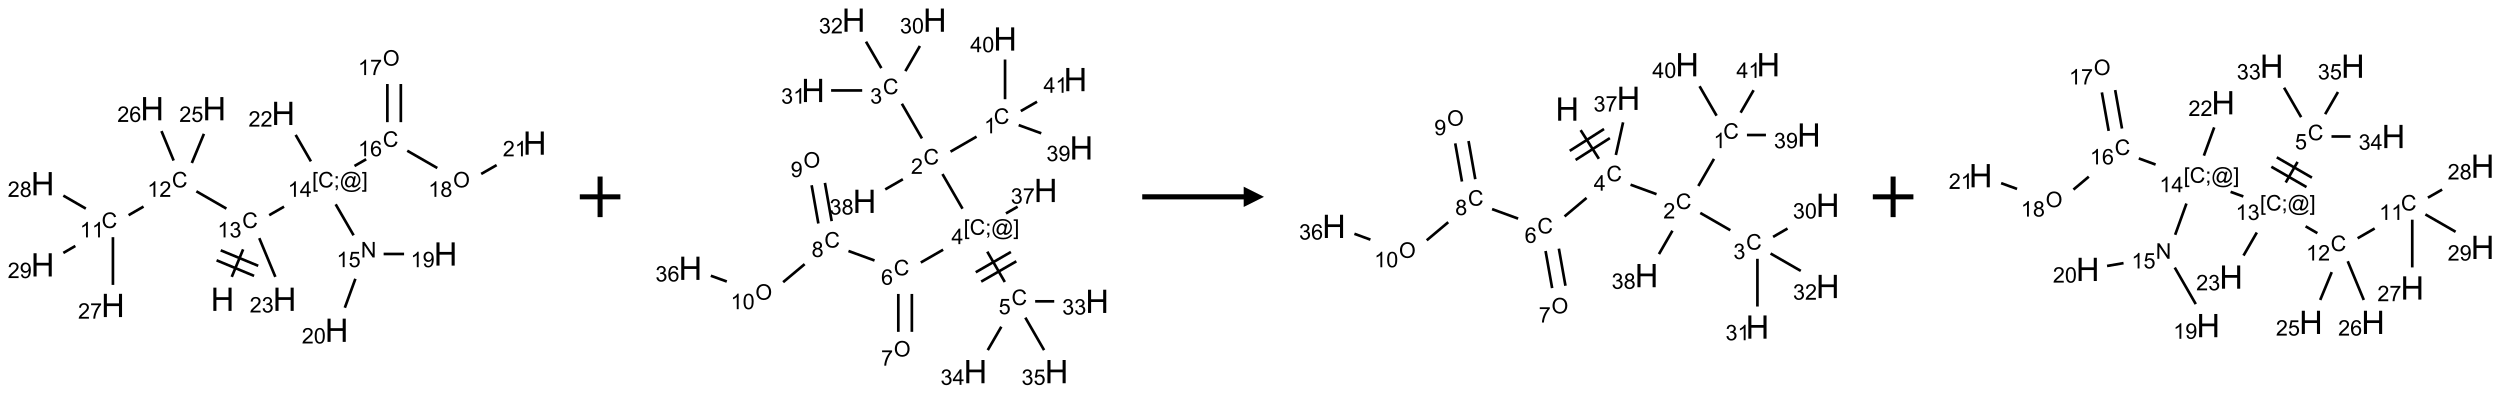 <?xml version="1.0" encoding="UTF-8"?>
<svg xmlns="http://www.w3.org/2000/svg" xmlns:xlink="http://www.w3.org/1999/xlink" width="1232" height="194" viewBox="0 0 1232 194">
<defs>
<g>
<g id="glyph-0-0">
<path d="M 2 0 L 2 -10 L 10 -10 L 10 0 Z M 2.25 -0.25 L 9.75 -0.25 L 9.75 -9.75 L 2.25 -9.75 Z M 2.25 -0.25 "/>
</g>
<g id="glyph-0-1">
<path d="M 1.281 0 L 1.281 -11.453 L 2.797 -11.453 L 2.797 -6.75 L 8.75 -6.75 L 8.75 -11.453 L 10.266 -11.453 L 10.266 0 L 8.75 0 L 8.75 -5.398 L 2.797 -5.398 L 2.797 0 Z M 1.281 0 "/>
</g>
<g id="glyph-1-0">
<path d="M 1.332 0 L 1.332 -6.668 L 6.668 -6.668 L 6.668 0 Z M 1.5 -0.168 L 6.5 -0.168 L 6.5 -6.5 L 1.5 -6.5 Z M 1.5 -0.168 "/>
</g>
<g id="glyph-1-1">
<path d="M 6.27 -2.676 L 7.281 -2.422 C 7.07 -1.594 6.688 -0.961 6.137 -0.523 C 5.586 -0.086 4.914 0.129 4.121 0.129 C 3.297 0.129 2.629 -0.039 2.113 -0.371 C 1.598 -0.707 1.203 -1.191 0.934 -1.828 C 0.664 -2.465 0.531 -3.145 0.531 -3.875 C 0.531 -4.672 0.684 -5.363 0.988 -5.957 C 1.293 -6.547 1.723 -6.996 2.285 -7.305 C 2.844 -7.613 3.461 -7.766 4.137 -7.766 C 4.898 -7.766 5.543 -7.57 6.062 -7.184 C 6.582 -6.793 6.945 -6.246 7.152 -5.543 L 6.156 -5.309 C 5.98 -5.863 5.723 -6.266 5.387 -6.52 C 5.051 -6.773 4.625 -6.902 4.113 -6.902 C 3.527 -6.902 3.039 -6.762 2.645 -6.48 C 2.25 -6.199 1.973 -5.82 1.812 -5.348 C 1.652 -4.871 1.574 -4.383 1.574 -3.879 C 1.574 -3.23 1.668 -2.664 1.855 -2.18 C 2.047 -1.695 2.34 -1.332 2.738 -1.094 C 3.137 -0.855 3.57 -0.734 4.035 -0.734 C 4.602 -0.734 5.082 -0.898 5.473 -1.223 C 5.867 -1.551 6.133 -2.035 6.27 -2.676 Z M 6.27 -2.676 "/>
</g>
<g id="glyph-1-2">
<path d="M 3.973 0 L 3.035 0 L 3.035 -5.973 C 2.809 -5.758 2.516 -5.543 2.148 -5.328 C 1.781 -5.113 1.453 -4.953 1.16 -4.844 L 1.16 -5.75 C 1.684 -5.996 2.145 -6.297 2.535 -6.645 C 2.93 -6.996 3.207 -7.336 3.371 -7.668 L 3.973 -7.668 Z M 3.973 0 "/>
</g>
<g id="glyph-1-3">
<path d="M 0.449 -2.016 L 1.387 -2.141 C 1.492 -1.609 1.676 -1.227 1.934 -0.992 C 2.191 -0.758 2.508 -0.641 2.879 -0.641 C 3.32 -0.641 3.695 -0.793 3.996 -1.098 C 4.301 -1.402 4.453 -1.781 4.453 -2.234 C 4.453 -2.664 4.312 -3.02 4.031 -3.301 C 3.75 -3.578 3.391 -3.719 2.957 -3.719 C 2.781 -3.719 2.562 -3.684 2.297 -3.613 L 2.402 -4.438 C 2.465 -4.43 2.516 -4.426 2.551 -4.426 C 2.949 -4.426 3.312 -4.531 3.629 -4.738 C 3.949 -4.949 4.109 -5.27 4.109 -5.703 C 4.109 -6.047 3.992 -6.332 3.762 -6.559 C 3.527 -6.785 3.227 -6.895 2.859 -6.895 C 2.496 -6.895 2.191 -6.781 1.949 -6.551 C 1.707 -6.324 1.547 -5.98 1.48 -5.52 L 0.543 -5.688 C 0.656 -6.316 0.918 -6.805 1.324 -7.148 C 1.73 -7.492 2.234 -7.668 2.84 -7.668 C 3.254 -7.668 3.641 -7.578 3.988 -7.398 C 4.34 -7.219 4.609 -6.977 4.793 -6.668 C 4.98 -6.359 5.074 -6.031 5.074 -5.684 C 5.074 -5.352 4.984 -5.051 4.809 -4.781 C 4.629 -4.512 4.367 -4.297 4.02 -4.137 C 4.473 -4.031 4.824 -3.816 5.074 -3.488 C 5.324 -3.16 5.449 -2.75 5.449 -2.254 C 5.449 -1.59 5.203 -1.023 4.719 -0.559 C 4.234 -0.098 3.617 0.137 2.875 0.137 C 2.203 0.137 1.648 -0.062 1.207 -0.465 C 0.762 -0.863 0.512 -1.379 0.449 -2.016 Z M 0.449 -2.016 "/>
</g>
<g id="glyph-1-4">
<path d="M 5.371 -0.902 L 5.371 0 L 0.324 0 C 0.316 -0.227 0.352 -0.441 0.434 -0.652 C 0.562 -0.996 0.766 -1.332 1.051 -1.668 C 1.332 -2 1.742 -2.387 2.277 -2.824 C 3.105 -3.504 3.668 -4.043 3.957 -4.441 C 4.25 -4.84 4.395 -5.215 4.395 -5.566 C 4.395 -5.938 4.262 -6.254 3.996 -6.508 C 3.73 -6.762 3.387 -6.891 2.957 -6.891 C 2.508 -6.891 2.145 -6.754 1.875 -6.484 C 1.605 -6.215 1.469 -5.84 1.465 -5.359 L 0.5 -5.457 C 0.566 -6.176 0.812 -6.727 1.246 -7.102 C 1.676 -7.477 2.254 -7.668 2.98 -7.668 C 3.711 -7.668 4.293 -7.465 4.719 -7.059 C 5.145 -6.652 5.359 -6.148 5.359 -5.547 C 5.359 -5.242 5.297 -4.941 5.172 -4.645 C 5.047 -4.352 4.84 -4.039 4.551 -3.715 C 4.262 -3.387 3.777 -2.938 3.105 -2.371 C 2.543 -1.898 2.18 -1.578 2.02 -1.41 C 1.859 -1.242 1.73 -1.07 1.625 -0.902 Z M 5.371 -0.902 "/>
</g>
<g id="glyph-1-5">
<path d="M 0.504 -6.637 L 0.504 -7.535 L 5.449 -7.535 L 5.449 -6.809 C 4.961 -6.289 4.48 -5.602 4.004 -4.746 C 3.527 -3.887 3.156 -3.004 2.895 -2.098 C 2.707 -1.461 2.59 -0.762 2.535 0 L 1.574 0 C 1.582 -0.602 1.703 -1.328 1.926 -2.176 C 2.152 -3.027 2.477 -3.848 2.898 -4.637 C 3.32 -5.426 3.77 -6.094 4.246 -6.637 Z M 0.504 -6.637 "/>
</g>
<g id="glyph-1-6">
<path d="M 1.887 -4.141 C 1.496 -4.281 1.207 -4.484 1.02 -4.75 C 0.832 -5.016 0.738 -5.328 0.738 -5.699 C 0.738 -6.254 0.938 -6.719 1.34 -7.098 C 1.738 -7.477 2.27 -7.668 2.934 -7.668 C 3.598 -7.668 4.137 -7.473 4.543 -7.086 C 4.949 -6.699 5.152 -6.227 5.152 -5.672 C 5.152 -5.316 5.059 -5.008 4.871 -4.746 C 4.688 -4.484 4.406 -4.281 4.027 -4.141 C 4.496 -3.988 4.852 -3.742 5.098 -3.402 C 5.34 -3.062 5.465 -2.656 5.465 -2.184 C 5.465 -1.531 5.234 -0.98 4.77 -0.535 C 4.309 -0.09 3.703 0.129 2.949 0.129 C 2.195 0.129 1.586 -0.094 1.125 -0.539 C 0.664 -0.984 0.434 -1.543 0.434 -2.207 C 0.434 -2.703 0.559 -3.121 0.809 -3.457 C 1.062 -3.793 1.422 -4.02 1.887 -4.141 Z M 1.699 -5.73 C 1.699 -5.367 1.812 -5.074 2.047 -4.844 C 2.281 -4.613 2.582 -4.5 2.953 -4.5 C 3.312 -4.5 3.609 -4.613 3.84 -4.84 C 4.07 -5.066 4.188 -5.348 4.188 -5.676 C 4.188 -6.02 4.07 -6.309 3.832 -6.543 C 3.594 -6.777 3.297 -6.895 2.941 -6.895 C 2.586 -6.895 2.289 -6.781 2.051 -6.551 C 1.816 -6.324 1.699 -6.047 1.699 -5.73 Z M 1.395 -2.203 C 1.395 -1.938 1.461 -1.676 1.586 -1.426 C 1.711 -1.176 1.902 -0.984 2.152 -0.848 C 2.402 -0.711 2.672 -0.641 2.957 -0.641 C 3.406 -0.641 3.777 -0.785 4.066 -1.074 C 4.359 -1.363 4.504 -1.727 4.504 -2.172 C 4.504 -2.625 4.355 -2.996 4.055 -3.293 C 3.754 -3.586 3.379 -3.734 2.926 -3.734 C 2.484 -3.734 2.121 -3.59 1.832 -3.297 C 1.543 -3.004 1.395 -2.641 1.395 -2.203 Z M 1.395 -2.203 "/>
</g>
<g id="glyph-1-7">
<path d="M 0.582 -1.766 L 1.484 -1.848 C 1.562 -1.426 1.707 -1.117 1.922 -0.926 C 2.137 -0.734 2.414 -0.641 2.75 -0.641 C 3.039 -0.641 3.289 -0.707 3.508 -0.84 C 3.727 -0.973 3.902 -1.148 4.043 -1.367 C 4.18 -1.586 4.297 -1.887 4.391 -2.262 C 4.484 -2.637 4.531 -3.016 4.531 -3.406 C 4.531 -3.449 4.531 -3.512 4.527 -3.594 C 4.34 -3.297 4.082 -3.055 3.758 -2.867 C 3.434 -2.68 3.082 -2.59 2.703 -2.59 C 2.07 -2.59 1.535 -2.816 1.098 -3.277 C 0.66 -3.734 0.441 -4.34 0.441 -5.09 C 0.441 -5.863 0.672 -6.484 1.129 -6.957 C 1.586 -7.43 2.156 -7.668 2.844 -7.668 C 3.34 -7.668 3.793 -7.531 4.207 -7.266 C 4.617 -7 4.93 -6.617 5.145 -6.121 C 5.355 -5.629 5.465 -4.91 5.465 -3.973 C 5.465 -2.996 5.359 -2.223 5.145 -1.645 C 4.934 -1.066 4.617 -0.625 4.199 -0.324 C 3.781 -0.02 3.293 0.129 2.73 0.129 C 2.133 0.129 1.645 -0.035 1.266 -0.367 C 0.887 -0.699 0.66 -1.164 0.582 -1.766 Z M 4.422 -5.137 C 4.422 -5.676 4.277 -6.102 3.992 -6.418 C 3.707 -6.734 3.359 -6.891 2.957 -6.891 C 2.543 -6.891 2.18 -6.719 1.871 -6.379 C 1.562 -6.039 1.406 -5.598 1.406 -5.059 C 1.406 -4.57 1.555 -4.176 1.848 -3.871 C 2.141 -3.566 2.5 -3.418 2.934 -3.418 C 3.367 -3.418 3.723 -3.57 4.004 -3.871 C 4.281 -4.176 4.422 -4.598 4.422 -5.137 Z M 4.422 -5.137 "/>
</g>
<g id="glyph-1-8">
<path d="M 0.441 -2 L 1.426 -2.082 C 1.5 -1.605 1.668 -1.242 1.934 -1.004 C 2.199 -0.762 2.52 -0.641 2.895 -0.641 C 3.348 -0.641 3.73 -0.812 4.043 -1.152 C 4.355 -1.492 4.512 -1.941 4.512 -2.504 C 4.512 -3.039 4.359 -3.461 4.059 -3.77 C 3.758 -4.078 3.367 -4.234 2.879 -4.234 C 2.578 -4.234 2.305 -4.164 2.062 -4.027 C 1.82 -3.891 1.629 -3.715 1.488 -3.496 L 0.609 -3.609 L 1.348 -7.531 L 5.145 -7.531 L 5.145 -6.637 L 2.098 -6.637 L 1.688 -4.582 C 2.145 -4.902 2.625 -5.062 3.129 -5.062 C 3.797 -5.062 4.359 -4.832 4.816 -4.371 C 5.277 -3.91 5.504 -3.312 5.504 -2.59 C 5.504 -1.898 5.305 -1.301 4.902 -0.797 C 4.41 -0.18 3.742 0.129 2.895 0.129 C 2.199 0.129 1.633 -0.062 1.195 -0.453 C 0.758 -0.844 0.504 -1.359 0.441 -2 Z M 0.441 -2 "/>
</g>
<g id="glyph-1-9">
<path d="M 5.309 -5.766 L 4.375 -5.691 C 4.293 -6.059 4.172 -6.328 4.02 -6.496 C 3.766 -6.762 3.453 -6.895 3.082 -6.895 C 2.785 -6.895 2.523 -6.812 2.297 -6.645 C 2 -6.43 1.77 -6.117 1.598 -5.703 C 1.43 -5.289 1.34 -4.703 1.332 -3.938 C 1.559 -4.281 1.836 -4.535 2.16 -4.703 C 2.488 -4.871 2.828 -4.953 3.188 -4.953 C 3.812 -4.953 4.344 -4.723 4.785 -4.262 C 5.223 -3.801 5.441 -3.207 5.441 -2.48 C 5.441 -2 5.34 -1.555 5.133 -1.145 C 4.926 -0.73 4.641 -0.418 4.281 -0.199 C 3.922 0.02 3.512 0.129 3.051 0.129 C 2.27 0.129 1.633 -0.156 1.141 -0.73 C 0.648 -1.305 0.402 -2.254 0.402 -3.574 C 0.402 -5.051 0.672 -6.121 1.219 -6.793 C 1.695 -7.375 2.336 -7.668 3.141 -7.668 C 3.742 -7.668 4.234 -7.5 4.617 -7.16 C 5 -6.824 5.23 -6.359 5.309 -5.766 Z M 1.48 -2.473 C 1.48 -2.152 1.547 -1.844 1.684 -1.547 C 1.82 -1.25 2.016 -1.027 2.262 -0.871 C 2.508 -0.719 2.766 -0.641 3.035 -0.641 C 3.434 -0.641 3.773 -0.801 4.059 -1.121 C 4.344 -1.441 4.484 -1.875 4.484 -2.422 C 4.484 -2.949 4.344 -3.367 4.062 -3.668 C 3.781 -3.973 3.426 -4.125 3 -4.125 C 2.578 -4.125 2.219 -3.973 1.922 -3.668 C 1.625 -3.363 1.48 -2.969 1.48 -2.473 Z M 1.48 -2.473 "/>
</g>
<g id="glyph-1-10">
<path d="M 0.723 2.121 L 0.723 -7.637 L 2.793 -7.637 L 2.793 -6.859 L 1.66 -6.859 L 1.66 1.344 L 2.793 1.344 L 2.793 2.121 Z M 0.723 2.121 "/>
</g>
<g id="glyph-1-11">
<path d="M 0.949 -4.465 L 0.949 -5.531 L 2.016 -5.531 L 2.016 -4.465 Z M 0.949 0 L 0.949 -1.066 L 2.016 -1.066 L 2.016 0 C 2.016 0.391 1.945 0.711 1.809 0.949 C 1.668 1.191 1.449 1.379 1.145 1.512 L 0.887 1.109 C 1.082 1.023 1.23 0.895 1.324 0.727 C 1.418 0.559 1.469 0.316 1.48 0 Z M 0.949 0 "/>
</g>
<g id="glyph-1-12">
<path d="M 6.047 -0.848 C 5.82 -0.59 5.57 -0.379 5.289 -0.223 C 5.008 -0.062 4.73 0.016 4.449 0.016 C 4.141 0.016 3.84 -0.074 3.547 -0.254 C 3.254 -0.434 3.02 -0.715 2.836 -1.09 C 2.652 -1.465 2.562 -1.875 2.562 -2.324 C 2.562 -2.875 2.703 -3.43 2.988 -3.98 C 3.27 -4.535 3.621 -4.953 4.043 -5.23 C 4.461 -5.508 4.871 -5.645 5.266 -5.645 C 5.566 -5.645 5.855 -5.566 6.129 -5.41 C 6.402 -5.25 6.641 -5.012 6.84 -4.688 L 7.016 -5.496 L 7.949 -5.496 L 7.199 -2 C 7.094 -1.516 7.043 -1.246 7.043 -1.191 C 7.043 -1.098 7.078 -1.02 7.148 -0.949 C 7.219 -0.883 7.305 -0.848 7.406 -0.848 C 7.59 -0.848 7.832 -0.953 8.129 -1.168 C 8.527 -1.445 8.84 -1.816 9.07 -2.285 C 9.301 -2.75 9.418 -3.234 9.418 -3.73 C 9.418 -4.309 9.27 -4.852 8.973 -5.355 C 8.676 -5.859 8.23 -6.262 7.645 -6.562 C 7.055 -6.863 6.406 -7.016 5.691 -7.016 C 4.879 -7.016 4.137 -6.824 3.465 -6.445 C 2.793 -6.066 2.273 -5.52 1.902 -4.809 C 1.535 -4.098 1.348 -3.34 1.348 -2.527 C 1.348 -1.676 1.535 -0.941 1.902 -0.328 C 2.273 0.285 2.809 0.742 3.508 1.035 C 4.207 1.328 4.984 1.473 5.832 1.473 C 6.742 1.473 7.504 1.32 8.121 1.016 C 8.734 0.711 9.195 0.34 9.5 -0.098 L 10.441 -0.098 C 10.266 0.266 9.961 0.637 9.531 1.016 C 9.102 1.395 8.59 1.695 7.996 1.914 C 7.402 2.133 6.688 2.246 5.848 2.246 C 5.078 2.246 4.367 2.145 3.715 1.949 C 3.066 1.75 2.512 1.453 2.051 1.055 C 1.594 0.656 1.25 0.199 1.016 -0.316 C 0.723 -0.973 0.578 -1.684 0.578 -2.441 C 0.578 -3.289 0.75 -4.098 1.098 -4.863 C 1.523 -5.805 2.125 -6.527 2.902 -7.027 C 3.684 -7.527 4.629 -7.777 5.738 -7.777 C 6.602 -7.777 7.375 -7.602 8.059 -7.246 C 8.746 -6.895 9.285 -6.371 9.684 -5.672 C 10.02 -5.07 10.188 -4.418 10.188 -3.715 C 10.188 -2.707 9.832 -1.812 9.125 -1.031 C 8.492 -0.328 7.801 0.02 7.051 0.02 C 6.812 0.02 6.617 -0.016 6.473 -0.09 C 6.324 -0.16 6.215 -0.266 6.145 -0.402 C 6.102 -0.488 6.066 -0.637 6.047 -0.848 Z M 3.527 -2.262 C 3.527 -1.785 3.641 -1.414 3.863 -1.152 C 4.09 -0.887 4.348 -0.754 4.641 -0.754 C 4.836 -0.754 5.039 -0.812 5.254 -0.93 C 5.469 -1.047 5.676 -1.219 5.871 -1.449 C 6.066 -1.676 6.23 -1.969 6.355 -2.32 C 6.48 -2.672 6.543 -3.027 6.543 -3.379 C 6.543 -3.852 6.426 -4.219 6.191 -4.48 C 5.957 -4.738 5.672 -4.871 5.332 -4.871 C 5.109 -4.871 4.902 -4.812 4.707 -4.699 C 4.512 -4.586 4.32 -4.406 4.137 -4.156 C 3.953 -3.906 3.805 -3.602 3.691 -3.246 C 3.582 -2.887 3.527 -2.559 3.527 -2.262 Z M 3.527 -2.262 "/>
</g>
<g id="glyph-1-13">
<path d="M 2.27 2.121 L 0.203 2.121 L 0.203 1.344 L 1.332 1.344 L 1.332 -6.859 L 0.203 -6.859 L 0.203 -7.637 L 2.27 -7.637 Z M 2.27 2.121 "/>
</g>
<g id="glyph-1-14">
<path d="M 3.449 0 L 3.449 -1.828 L 0.137 -1.828 L 0.137 -2.688 L 3.621 -7.637 L 4.387 -7.637 L 4.387 -2.688 L 5.418 -2.688 L 5.418 -1.828 L 4.387 -1.828 L 4.387 0 Z M 3.449 -2.688 L 3.449 -6.129 L 1.059 -2.688 Z M 3.449 -2.688 "/>
</g>
<g id="glyph-1-15">
<path d="M 0.812 0 L 0.812 -7.637 L 1.848 -7.637 L 5.859 -1.641 L 5.859 -7.637 L 6.828 -7.637 L 6.828 0 L 5.793 0 L 1.781 -6 L 1.781 0 Z M 0.812 0 "/>
</g>
<g id="glyph-1-16">
<path d="M 0.441 -3.766 C 0.441 -4.668 0.535 -5.395 0.723 -5.945 C 0.906 -6.496 1.184 -6.922 1.551 -7.219 C 1.918 -7.516 2.375 -7.668 2.934 -7.668 C 3.344 -7.668 3.703 -7.586 4.012 -7.418 C 4.32 -7.254 4.574 -7.016 4.777 -6.707 C 4.977 -6.395 5.137 -6.016 5.25 -5.57 C 5.363 -5.125 5.422 -4.523 5.422 -3.766 C 5.422 -2.871 5.328 -2.148 5.145 -1.598 C 4.961 -1.047 4.688 -0.621 4.32 -0.32 C 3.953 -0.02 3.492 0.129 2.934 0.129 C 2.195 0.129 1.617 -0.133 1.199 -0.66 C 0.695 -1.297 0.441 -2.332 0.441 -3.766 Z M 1.406 -3.766 C 1.406 -2.512 1.555 -1.68 1.848 -1.262 C 2.141 -0.848 2.5 -0.641 2.934 -0.641 C 3.363 -0.641 3.727 -0.848 4.02 -1.266 C 4.312 -1.684 4.457 -2.516 4.457 -3.766 C 4.457 -5.023 4.312 -5.859 4.02 -6.27 C 3.727 -6.684 3.359 -6.891 2.922 -6.891 C 2.492 -6.891 2.148 -6.707 1.891 -6.344 C 1.566 -5.879 1.406 -5.02 1.406 -3.766 Z M 1.406 -3.766 "/>
</g>
<g id="glyph-1-17">
<path d="M 0.516 -3.719 C 0.516 -4.984 0.855 -5.977 1.535 -6.695 C 2.215 -7.414 3.094 -7.77 4.172 -7.77 C 4.875 -7.77 5.512 -7.602 6.078 -7.266 C 6.645 -6.93 7.074 -6.461 7.371 -5.855 C 7.668 -5.254 7.816 -4.57 7.816 -3.809 C 7.816 -3.035 7.66 -2.34 7.348 -1.73 C 7.035 -1.117 6.594 -0.656 6.02 -0.34 C 5.449 -0.027 4.828 0.129 4.168 0.129 C 3.449 0.129 2.805 -0.043 2.238 -0.391 C 1.672 -0.738 1.246 -1.211 0.953 -1.812 C 0.66 -2.414 0.516 -3.047 0.516 -3.719 Z M 1.559 -3.703 C 1.559 -2.781 1.805 -2.059 2.301 -1.527 C 2.793 -1 3.414 -0.734 4.16 -0.734 C 4.922 -0.734 5.547 -1 6.039 -1.535 C 6.531 -2.07 6.777 -2.828 6.777 -3.812 C 6.777 -4.434 6.672 -4.977 6.461 -5.441 C 6.25 -5.902 5.945 -6.262 5.539 -6.52 C 5.133 -6.773 4.68 -6.902 4.176 -6.902 C 3.461 -6.902 2.848 -6.656 2.332 -6.164 C 1.816 -5.672 1.559 -4.852 1.559 -3.703 Z M 1.559 -3.703 "/>
</g>
</g>
</defs>
<path fill="none" stroke-width="0.033" stroke-linecap="butt" stroke-linejoin="miter" stroke="rgb(0%, 0%, 0%)" stroke-opacity="1" stroke-miterlimit="10" d="M 2.33 2.648 L 2.47 2.309 " transform="matrix(40, 0, 0, 40, 21.012, 30.521)"/>
<path fill="none" stroke-width="0.033" stroke-linecap="butt" stroke-linejoin="miter" stroke="rgb(0%, 0%, 0%)" stroke-opacity="1" stroke-miterlimit="10" d="M 2.656 2.512 L 2.194 2.321 " transform="matrix(40, 0, 0, 40, 21.012, 30.521)"/>
<path fill="none" stroke-width="0.033" stroke-linecap="butt" stroke-linejoin="miter" stroke="rgb(0%, 0%, 0%)" stroke-opacity="1" stroke-miterlimit="10" d="M 2.605 2.636 L 2.143 2.444 " transform="matrix(40, 0, 0, 40, 21.012, 30.521)"/>
<path fill="none" stroke-width="0.033" stroke-linecap="butt" stroke-linejoin="miter" stroke="rgb(0%, 0%, 0%)" stroke-opacity="1" stroke-miterlimit="10" d="M 2.264 1.807 L 1.894 1.594 " transform="matrix(40, 0, 0, 40, 21.012, 30.521)"/>
<path fill="none" stroke-width="0.033" stroke-linecap="butt" stroke-linejoin="miter" stroke="rgb(0%, 0%, 0%)" stroke-opacity="1" stroke-miterlimit="10" d="M 1.243 1.782 L 1.059 1.888 " transform="matrix(40, 0, 0, 40, 21.012, 30.521)"/>
<path fill="none" stroke-width="0.033" stroke-linecap="butt" stroke-linejoin="miter" stroke="rgb(0%, 0%, 0%)" stroke-opacity="1" stroke-miterlimit="10" d="M 0.866 2.159 L 0.866 2.747 " transform="matrix(40, 0, 0, 40, 21.012, 30.521)"/>
<path fill="none" stroke-width="0.033" stroke-linecap="butt" stroke-linejoin="miter" stroke="rgb(0%, 0%, 0%)" stroke-opacity="1" stroke-miterlimit="10" d="M 0.532 1.807 L 0.255 1.647 " transform="matrix(40, 0, 0, 40, 21.012, 30.521)"/>
<path fill="none" stroke-width="0.033" stroke-linecap="butt" stroke-linejoin="miter" stroke="rgb(0%, 0%, 0%)" stroke-opacity="1" stroke-miterlimit="10" d="M 0.403 2.267 L 0.255 2.353 " transform="matrix(40, 0, 0, 40, 21.012, 30.521)"/>
<path fill="none" stroke-width="0.033" stroke-linecap="butt" stroke-linejoin="miter" stroke="rgb(0%, 0%, 0%)" stroke-opacity="1" stroke-miterlimit="10" d="M 1.838 1.245 L 1.987 0.886 " transform="matrix(40, 0, 0, 40, 21.012, 30.521)"/>
<path fill="none" stroke-width="0.033" stroke-linecap="butt" stroke-linejoin="miter" stroke="rgb(0%, 0%, 0%)" stroke-opacity="1" stroke-miterlimit="10" d="M 1.614 1.215 L 1.464 0.852 " transform="matrix(40, 0, 0, 40, 21.012, 30.521)"/>
<path fill="none" stroke-width="0.033" stroke-linecap="butt" stroke-linejoin="miter" stroke="rgb(0%, 0%, 0%)" stroke-opacity="1" stroke-miterlimit="10" d="M 2.791 1.888 L 2.974 1.783 " transform="matrix(40, 0, 0, 40, 21.012, 30.521)"/>
<path fill="none" stroke-width="0.033" stroke-linecap="butt" stroke-linejoin="miter" stroke="rgb(0%, 0%, 0%)" stroke-opacity="1" stroke-miterlimit="10" d="M 3.61 1.754 L 3.831 2.136 " transform="matrix(40, 0, 0, 40, 21.012, 30.521)"/>
<path fill="none" stroke-width="0.033" stroke-linecap="butt" stroke-linejoin="miter" stroke="rgb(0%, 0%, 0%)" stroke-opacity="1" stroke-miterlimit="10" d="M 4.201 2.366 L 4.453 2.366 " transform="matrix(40, 0, 0, 40, 21.012, 30.521)"/>
<path fill="none" stroke-width="0.033" stroke-linecap="butt" stroke-linejoin="miter" stroke="rgb(0%, 0%, 0%)" stroke-opacity="1" stroke-miterlimit="10" d="M 3.853 2.672 L 3.723 3.028 " transform="matrix(40, 0, 0, 40, 21.012, 30.521)"/>
<path fill="none" stroke-width="0.033" stroke-linecap="butt" stroke-linejoin="miter" stroke="rgb(0%, 0%, 0%)" stroke-opacity="1" stroke-miterlimit="10" d="M 3.842 1.282 L 3.986 1.199 " transform="matrix(40, 0, 0, 40, 21.012, 30.521)"/>
<path fill="none" stroke-width="0.033" stroke-linecap="butt" stroke-linejoin="miter" stroke="rgb(0%, 0%, 0%)" stroke-opacity="1" stroke-miterlimit="10" d="M 4.413 0.742 L 4.413 0.272 " transform="matrix(40, 0, 0, 40, 21.012, 30.521)"/>
<path fill="none" stroke-width="0.033" stroke-linecap="butt" stroke-linejoin="miter" stroke="rgb(0%, 0%, 0%)" stroke-opacity="1" stroke-miterlimit="10" d="M 4.247 0.742 L 4.247 0.272 " transform="matrix(40, 0, 0, 40, 21.012, 30.521)"/>
<path fill="none" stroke-width="0.033" stroke-linecap="butt" stroke-linejoin="miter" stroke="rgb(0%, 0%, 0%)" stroke-opacity="1" stroke-miterlimit="10" d="M 4.492 1.094 L 4.862 1.307 " transform="matrix(40, 0, 0, 40, 21.012, 30.521)"/>
<path fill="none" stroke-width="0.033" stroke-linecap="butt" stroke-linejoin="miter" stroke="rgb(0%, 0%, 0%)" stroke-opacity="1" stroke-miterlimit="10" d="M 5.403 1.38 L 5.593 1.271 " transform="matrix(40, 0, 0, 40, 21.012, 30.521)"/>
<path fill="none" stroke-width="0.033" stroke-linecap="butt" stroke-linejoin="miter" stroke="rgb(0%, 0%, 0%)" stroke-opacity="1" stroke-miterlimit="10" d="M 3.305 1.225 L 3.117 0.899 " transform="matrix(40, 0, 0, 40, 21.012, 30.521)"/>
<path fill="none" stroke-width="0.033" stroke-linecap="butt" stroke-linejoin="miter" stroke="rgb(0%, 0%, 0%)" stroke-opacity="1" stroke-miterlimit="10" d="M 2.669 2.171 L 2.867 2.648 " transform="matrix(40, 0, 0, 40, 21.012, 30.521)"/>
<g fill="rgb(0%, 0%, 0%)" fill-opacity="1">
<use xlink:href="#glyph-0-1" x="103.855" y="153.203"/>
</g>
<g fill="rgb(0%, 0%, 0%)" fill-opacity="1">
<use xlink:href="#glyph-1-1" x="119.344" y="112.367"/>
</g>
<g fill="rgb(0%, 0%, 0%)" fill-opacity="1">
<use xlink:href="#glyph-1-2" x="107.156" y="117.004"/>
<use xlink:href="#glyph-1-3" x="113.089" y="117.004"/>
</g>
<g fill="rgb(0%, 0%, 0%)" fill-opacity="1">
<use xlink:href="#glyph-1-1" x="84.699" y="92.367"/>
</g>
<g fill="rgb(0%, 0%, 0%)" fill-opacity="1">
<use xlink:href="#glyph-1-2" x="72.594" y="97.004"/>
<use xlink:href="#glyph-1-4" x="78.526" y="97.004"/>
</g>
<g fill="rgb(0%, 0%, 0%)" fill-opacity="1">
<use xlink:href="#glyph-1-1" x="50.059" y="112.367"/>
</g>
<g fill="rgb(0%, 0%, 0%)" fill-opacity="1">
<use xlink:href="#glyph-1-2" x="39.348" y="117.004"/>
<use xlink:href="#glyph-1-2" x="45.28" y="117.004"/>
</g>
<g fill="rgb(0%, 0%, 0%)" fill-opacity="1">
<use xlink:href="#glyph-0-1" x="49.879" y="156.25"/>
</g>
<g fill="rgb(0%, 0%, 0%)" fill-opacity="1">
<use xlink:href="#glyph-1-4" x="38.449" y="157.043"/>
<use xlink:href="#glyph-1-5" x="44.382" y="157.043"/>
</g>
<g fill="rgb(0%, 0%, 0%)" fill-opacity="1">
<use xlink:href="#glyph-0-1" x="15.238" y="96.25"/>
</g>
<g fill="rgb(0%, 0%, 0%)" fill-opacity="1">
<use xlink:href="#glyph-1-4" x="3.793" y="97.043"/>
<use xlink:href="#glyph-1-6" x="9.725" y="97.043"/>
</g>
<g fill="rgb(0%, 0%, 0%)" fill-opacity="1">
<use xlink:href="#glyph-0-1" x="15.238" y="136.25"/>
</g>
<g fill="rgb(0%, 0%, 0%)" fill-opacity="1">
<use xlink:href="#glyph-1-4" x="3.793" y="137.043"/>
<use xlink:href="#glyph-1-7" x="9.725" y="137.043"/>
</g>
<g fill="rgb(0%, 0%, 0%)" fill-opacity="1">
<use xlink:href="#glyph-0-1" x="99.828" y="59.293"/>
</g>
<g fill="rgb(0%, 0%, 0%)" fill-opacity="1">
<use xlink:href="#glyph-1-4" x="88.34" y="60.086"/>
<use xlink:href="#glyph-1-8" x="94.272" y="60.086"/>
</g>
<g fill="rgb(0%, 0%, 0%)" fill-opacity="1">
<use xlink:href="#glyph-0-1" x="69.215" y="59.293"/>
</g>
<g fill="rgb(0%, 0%, 0%)" fill-opacity="1">
<use xlink:href="#glyph-1-4" x="57.785" y="60.086"/>
<use xlink:href="#glyph-1-9" x="63.717" y="60.086"/>
</g>
<g fill="rgb(0%, 0%, 0%)" fill-opacity="1">
<use xlink:href="#glyph-1-10" x="153.789" y="92.375"/>
<use xlink:href="#glyph-1-1" x="156.753" y="92.375"/>
<use xlink:href="#glyph-1-11" x="164.456" y="92.375"/>
<use xlink:href="#glyph-1-12" x="167.419" y="92.375"/>
<use xlink:href="#glyph-1-13" x="178.247" y="92.375"/>
</g>
<g fill="rgb(0%, 0%, 0%)" fill-opacity="1">
<use xlink:href="#glyph-1-2" x="141.828" y="97.004"/>
<use xlink:href="#glyph-1-14" x="147.76" y="97.004"/>
</g>
<g fill="rgb(0%, 0%, 0%)" fill-opacity="1">
<use xlink:href="#glyph-1-15" x="177.812" y="126.875"/>
</g>
<g fill="rgb(0%, 0%, 0%)" fill-opacity="1">
<use xlink:href="#glyph-1-2" x="165.852" y="131.645"/>
<use xlink:href="#glyph-1-8" x="171.784" y="131.645"/>
</g>
<g fill="rgb(0%, 0%, 0%)" fill-opacity="1">
<use xlink:href="#glyph-0-1" x="213.805" y="130.891"/>
</g>
<g fill="rgb(0%, 0%, 0%)" fill-opacity="1">
<use xlink:href="#glyph-1-2" x="202.352" y="131.684"/>
<use xlink:href="#glyph-1-7" x="208.284" y="131.684"/>
</g>
<g fill="rgb(0%, 0%, 0%)" fill-opacity="1">
<use xlink:href="#glyph-0-1" x="160.121" y="168.477"/>
</g>
<g fill="rgb(0%, 0%, 0%)" fill-opacity="1">
<use xlink:href="#glyph-1-4" x="148.715" y="169.27"/>
<use xlink:href="#glyph-1-16" x="154.647" y="169.27"/>
</g>
<g fill="rgb(0%, 0%, 0%)" fill-opacity="1">
<use xlink:href="#glyph-1-1" x="188.625" y="72.367"/>
</g>
<g fill="rgb(0%, 0%, 0%)" fill-opacity="1">
<use xlink:href="#glyph-1-2" x="176.445" y="77.004"/>
<use xlink:href="#glyph-1-9" x="182.378" y="77.004"/>
</g>
<g fill="rgb(0%, 0%, 0%)" fill-opacity="1">
<use xlink:href="#glyph-1-17" x="188.641" y="32.371"/>
</g>
<g fill="rgb(0%, 0%, 0%)" fill-opacity="1">
<use xlink:href="#glyph-1-2" x="176.438" y="37.004"/>
<use xlink:href="#glyph-1-5" x="182.37" y="37.004"/>
</g>
<g fill="rgb(0%, 0%, 0%)" fill-opacity="1">
<use xlink:href="#glyph-1-17" x="223.281" y="92.371"/>
</g>
<g fill="rgb(0%, 0%, 0%)" fill-opacity="1">
<use xlink:href="#glyph-1-2" x="211.066" y="97.004"/>
<use xlink:href="#glyph-1-6" x="216.999" y="97.004"/>
</g>
<g fill="rgb(0%, 0%, 0%)" fill-opacity="1">
<use xlink:href="#glyph-0-1" x="257.727" y="76.25"/>
</g>
<g fill="rgb(0%, 0%, 0%)" fill-opacity="1">
<use xlink:href="#glyph-1-4" x="247.77" y="77.043"/>
<use xlink:href="#glyph-1-2" x="253.702" y="77.043"/>
</g>
<g fill="rgb(0%, 0%, 0%)" fill-opacity="1">
<use xlink:href="#glyph-0-1" x="133.805" y="61.609"/>
</g>
<g fill="rgb(0%, 0%, 0%)" fill-opacity="1">
<use xlink:href="#glyph-1-4" x="122.449" y="62.398"/>
<use xlink:href="#glyph-1-4" x="128.382" y="62.398"/>
</g>
<g fill="rgb(0%, 0%, 0%)" fill-opacity="1">
<use xlink:href="#glyph-0-1" x="134.469" y="153.203"/>
</g>
<g fill="rgb(0%, 0%, 0%)" fill-opacity="1">
<use xlink:href="#glyph-1-4" x="123.039" y="153.996"/>
<use xlink:href="#glyph-1-3" x="128.971" y="153.996"/>
</g>
<path fill="none" stroke-width="0.062" stroke-linecap="butt" stroke-linejoin="miter" stroke="rgb(0%, 0%, 0%)" stroke-opacity="1" stroke-miterlimit="10" d="M 0 0 L 0.5 0 M 0.25 -0.25 L 0.25 0.25 " transform="matrix(40, 0, 0, 40, 285.723, 97)"/>
<path fill="none" stroke-width="0.033" stroke-linecap="butt" stroke-linejoin="miter" stroke="rgb(0%, 0%, 0%)" stroke-opacity="1" stroke-miterlimit="10" d="M 3.526 1.435 L 3.205 1.62 " transform="matrix(40, 0, 0, 40, 340.207, 9.932)"/>
<path fill="none" stroke-width="0.033" stroke-linecap="butt" stroke-linejoin="miter" stroke="rgb(0%, 0%, 0%)" stroke-opacity="1" stroke-miterlimit="10" d="M 2.853 1.457 L 2.606 1.03 " transform="matrix(40, 0, 0, 40, 340.207, 9.932)"/>
<path fill="none" stroke-width="0.033" stroke-linecap="butt" stroke-linejoin="miter" stroke="rgb(0%, 0%, 0%)" stroke-opacity="1" stroke-miterlimit="10" d="M 2.649 0.628 L 2.828 0.318 " transform="matrix(40, 0, 0, 40, 340.207, 9.932)"/>
<path fill="none" stroke-width="0.033" stroke-linecap="butt" stroke-linejoin="miter" stroke="rgb(0%, 0%, 0%)" stroke-opacity="1" stroke-miterlimit="10" d="M 2.117 0.866 L 1.734 0.866 " transform="matrix(40, 0, 0, 40, 340.207, 9.932)"/>
<path fill="none" stroke-width="0.033" stroke-linecap="butt" stroke-linejoin="miter" stroke="rgb(0%, 0%, 0%)" stroke-opacity="1" stroke-miterlimit="10" d="M 2.353 0.591 L 2.164 0.265 " transform="matrix(40, 0, 0, 40, 340.207, 9.932)"/>
<path fill="none" stroke-width="0.033" stroke-linecap="butt" stroke-linejoin="miter" stroke="rgb(0%, 0%, 0%)" stroke-opacity="1" stroke-miterlimit="10" d="M 3.106 1.896 L 3.353 2.323 " transform="matrix(40, 0, 0, 40, 340.207, 9.932)"/>
<path fill="none" stroke-width="0.033" stroke-linecap="butt" stroke-linejoin="miter" stroke="rgb(0%, 0%, 0%)" stroke-opacity="1" stroke-miterlimit="10" d="M 3.658 2.852 L 3.874 3.226 " transform="matrix(40, 0, 0, 40, 340.207, 9.932)"/>
<path fill="none" stroke-width="0.033" stroke-linecap="butt" stroke-linejoin="miter" stroke="rgb(0%, 0%, 0%)" stroke-opacity="1" stroke-miterlimit="10" d="M 3.583 3.221 L 4.016 2.971 " transform="matrix(40, 0, 0, 40, 340.207, 9.932)"/>
<path fill="none" stroke-width="0.033" stroke-linecap="butt" stroke-linejoin="miter" stroke="rgb(0%, 0%, 0%)" stroke-opacity="1" stroke-miterlimit="10" d="M 3.516 3.106 L 3.949 2.856 " transform="matrix(40, 0, 0, 40, 340.207, 9.932)"/>
<path fill="none" stroke-width="0.033" stroke-linecap="butt" stroke-linejoin="miter" stroke="rgb(0%, 0%, 0%)" stroke-opacity="1" stroke-miterlimit="10" d="M 4.248 3.464 L 4.483 3.464 " transform="matrix(40, 0, 0, 40, 340.207, 9.932)"/>
<path fill="none" stroke-width="0.033" stroke-linecap="butt" stroke-linejoin="miter" stroke="rgb(0%, 0%, 0%)" stroke-opacity="1" stroke-miterlimit="10" d="M 3.831 3.777 L 3.664 4.065 " transform="matrix(40, 0, 0, 40, 340.207, 9.932)"/>
<path fill="none" stroke-width="0.033" stroke-linecap="butt" stroke-linejoin="miter" stroke="rgb(0%, 0%, 0%)" stroke-opacity="1" stroke-miterlimit="10" d="M 4.127 3.665 L 4.358 4.065 " transform="matrix(40, 0, 0, 40, 340.207, 9.932)"/>
<path fill="none" stroke-width="0.033" stroke-linecap="butt" stroke-linejoin="miter" stroke="rgb(0%, 0%, 0%)" stroke-opacity="1" stroke-miterlimit="10" d="M 3.114 2.828 L 2.839 2.986 " transform="matrix(40, 0, 0, 40, 340.207, 9.932)"/>
<path fill="none" stroke-width="0.033" stroke-linecap="butt" stroke-linejoin="miter" stroke="rgb(0%, 0%, 0%)" stroke-opacity="1" stroke-miterlimit="10" d="M 2.562 3.373 L 2.562 3.84 " transform="matrix(40, 0, 0, 40, 340.207, 9.932)"/>
<path fill="none" stroke-width="0.033" stroke-linecap="butt" stroke-linejoin="miter" stroke="rgb(0%, 0%, 0%)" stroke-opacity="1" stroke-miterlimit="10" d="M 2.729 3.373 L 2.729 3.84 " transform="matrix(40, 0, 0, 40, 340.207, 9.932)"/>
<path fill="none" stroke-width="0.033" stroke-linecap="butt" stroke-linejoin="miter" stroke="rgb(0%, 0%, 0%)" stroke-opacity="1" stroke-miterlimit="10" d="M 2.269 2.961 L 1.948 2.844 " transform="matrix(40, 0, 0, 40, 340.207, 9.932)"/>
<path fill="none" stroke-width="0.033" stroke-linecap="butt" stroke-linejoin="miter" stroke="rgb(0%, 0%, 0%)" stroke-opacity="1" stroke-miterlimit="10" d="M 1.741 2.476 L 1.658 2.005 " transform="matrix(40, 0, 0, 40, 340.207, 9.932)"/>
<path fill="none" stroke-width="0.033" stroke-linecap="butt" stroke-linejoin="miter" stroke="rgb(0%, 0%, 0%)" stroke-opacity="1" stroke-miterlimit="10" d="M 1.577 2.505 L 1.494 2.034 " transform="matrix(40, 0, 0, 40, 340.207, 9.932)"/>
<path fill="none" stroke-width="0.033" stroke-linecap="butt" stroke-linejoin="miter" stroke="rgb(0%, 0%, 0%)" stroke-opacity="1" stroke-miterlimit="10" d="M 1.408 3.006 L 1.143 3.228 " transform="matrix(40, 0, 0, 40, 340.207, 9.932)"/>
<path fill="none" stroke-width="0.033" stroke-linecap="butt" stroke-linejoin="miter" stroke="rgb(0%, 0%, 0%)" stroke-opacity="1" stroke-miterlimit="10" d="M 0.449 3.22 L 0.252 3.149 " transform="matrix(40, 0, 0, 40, 340.207, 9.932)"/>
<path fill="none" stroke-width="0.033" stroke-linecap="butt" stroke-linejoin="miter" stroke="rgb(0%, 0%, 0%)" stroke-opacity="1" stroke-miterlimit="10" d="M 3.888 2.381 L 4.032 2.298 " transform="matrix(40, 0, 0, 40, 340.207, 9.932)"/>
<path fill="none" stroke-width="0.033" stroke-linecap="butt" stroke-linejoin="miter" stroke="rgb(0%, 0%, 0%)" stroke-opacity="1" stroke-miterlimit="10" d="M 2.618 1.96 L 2.401 2.085 " transform="matrix(40, 0, 0, 40, 340.207, 9.932)"/>
<path fill="none" stroke-width="0.033" stroke-linecap="butt" stroke-linejoin="miter" stroke="rgb(0%, 0%, 0%)" stroke-opacity="1" stroke-miterlimit="10" d="M 4.045 1.293 L 4.323 1.394 " transform="matrix(40, 0, 0, 40, 340.207, 9.932)"/>
<path fill="none" stroke-width="0.033" stroke-linecap="butt" stroke-linejoin="miter" stroke="rgb(0%, 0%, 0%)" stroke-opacity="1" stroke-miterlimit="10" d="M 3.877 0.974 L 3.877 0.485 " transform="matrix(40, 0, 0, 40, 340.207, 9.932)"/>
<path fill="none" stroke-width="0.033" stroke-linecap="butt" stroke-linejoin="miter" stroke="rgb(0%, 0%, 0%)" stroke-opacity="1" stroke-miterlimit="10" d="M 4.071 1.12 L 4.271 1.005 " transform="matrix(40, 0, 0, 40, 340.207, 9.932)"/>
<g fill="rgb(0%, 0%, 0%)" fill-opacity="1">
<use xlink:href="#glyph-1-1" x="489.715" y="61.059"/>
</g>
<g fill="rgb(0%, 0%, 0%)" fill-opacity="1">
<use xlink:href="#glyph-1-2" x="484.934" y="65.695"/>
</g>
<g fill="rgb(0%, 0%, 0%)" fill-opacity="1">
<use xlink:href="#glyph-1-1" x="455.074" y="81.059"/>
</g>
<g fill="rgb(0%, 0%, 0%)" fill-opacity="1">
<use xlink:href="#glyph-1-4" x="448.902" y="85.695"/>
</g>
<g fill="rgb(0%, 0%, 0%)" fill-opacity="1">
<use xlink:href="#glyph-1-1" x="435.074" y="46.418"/>
</g>
<g fill="rgb(0%, 0%, 0%)" fill-opacity="1">
<use xlink:href="#glyph-1-3" x="428.82" y="51.055"/>
</g>
<g fill="rgb(0%, 0%, 0%)" fill-opacity="1">
<use xlink:href="#glyph-0-1" x="454.895" y="15.66"/>
</g>
<g fill="rgb(0%, 0%, 0%)" fill-opacity="1">
<use xlink:href="#glyph-1-3" x="443.484" y="16.453"/>
<use xlink:href="#glyph-1-16" x="449.417" y="16.453"/>
</g>
<g fill="rgb(0%, 0%, 0%)" fill-opacity="1">
<use xlink:href="#glyph-0-1" x="394.895" y="50.301"/>
</g>
<g fill="rgb(0%, 0%, 0%)" fill-opacity="1">
<use xlink:href="#glyph-1-3" x="384.934" y="51.094"/>
<use xlink:href="#glyph-1-2" x="390.866" y="51.094"/>
</g>
<g fill="rgb(0%, 0%, 0%)" fill-opacity="1">
<use xlink:href="#glyph-0-1" x="414.895" y="15.66"/>
</g>
<g fill="rgb(0%, 0%, 0%)" fill-opacity="1">
<use xlink:href="#glyph-1-3" x="403.539" y="16.453"/>
<use xlink:href="#glyph-1-4" x="409.471" y="16.453"/>
</g>
<g fill="rgb(0%, 0%, 0%)" fill-opacity="1">
<use xlink:href="#glyph-1-10" x="474.879" y="115.707"/>
<use xlink:href="#glyph-1-1" x="477.842" y="115.707"/>
<use xlink:href="#glyph-1-11" x="485.546" y="115.707"/>
<use xlink:href="#glyph-1-12" x="488.509" y="115.707"/>
<use xlink:href="#glyph-1-13" x="499.337" y="115.707"/>
</g>
<g fill="rgb(0%, 0%, 0%)" fill-opacity="1">
<use xlink:href="#glyph-1-14" x="468.852" y="120.305"/>
</g>
<g fill="rgb(0%, 0%, 0%)" fill-opacity="1">
<use xlink:href="#glyph-1-1" x="498.449" y="150.34"/>
</g>
<g fill="rgb(0%, 0%, 0%)" fill-opacity="1">
<use xlink:href="#glyph-1-8" x="492.137" y="154.844"/>
</g>
<g fill="rgb(0%, 0%, 0%)" fill-opacity="1">
<use xlink:href="#glyph-0-1" x="534.895" y="154.223"/>
</g>
<g fill="rgb(0%, 0%, 0%)" fill-opacity="1">
<use xlink:href="#glyph-1-3" x="523.461" y="155.016"/>
<use xlink:href="#glyph-1-3" x="529.393" y="155.016"/>
</g>
<g fill="rgb(0%, 0%, 0%)" fill-opacity="1">
<use xlink:href="#glyph-0-1" x="474.895" y="188.863"/>
</g>
<g fill="rgb(0%, 0%, 0%)" fill-opacity="1">
<use xlink:href="#glyph-1-3" x="463.492" y="189.656"/>
<use xlink:href="#glyph-1-14" x="469.424" y="189.656"/>
</g>
<g fill="rgb(0%, 0%, 0%)" fill-opacity="1">
<use xlink:href="#glyph-0-1" x="514.895" y="188.863"/>
</g>
<g fill="rgb(0%, 0%, 0%)" fill-opacity="1">
<use xlink:href="#glyph-1-3" x="503.402" y="189.656"/>
<use xlink:href="#glyph-1-8" x="509.335" y="189.656"/>
</g>
<g fill="rgb(0%, 0%, 0%)" fill-opacity="1">
<use xlink:href="#glyph-1-1" x="440.43" y="135.699"/>
</g>
<g fill="rgb(0%, 0%, 0%)" fill-opacity="1">
<use xlink:href="#glyph-1-9" x="434.184" y="140.336"/>
</g>
<g fill="rgb(0%, 0%, 0%)" fill-opacity="1">
<use xlink:href="#glyph-1-17" x="440.445" y="175.703"/>
</g>
<g fill="rgb(0%, 0%, 0%)" fill-opacity="1">
<use xlink:href="#glyph-1-5" x="434.18" y="180.207"/>
</g>
<g fill="rgb(0%, 0%, 0%)" fill-opacity="1">
<use xlink:href="#glyph-1-1" x="406.219" y="122.02"/>
</g>
<g fill="rgb(0%, 0%, 0%)" fill-opacity="1">
<use xlink:href="#glyph-1-6" x="399.953" y="126.656"/>
</g>
<g fill="rgb(0%, 0%, 0%)" fill-opacity="1">
<use xlink:href="#glyph-1-17" x="395.914" y="82.629"/>
</g>
<g fill="rgb(0%, 0%, 0%)" fill-opacity="1">
<use xlink:href="#glyph-1-7" x="389.629" y="87.262"/>
</g>
<g fill="rgb(0%, 0%, 0%)" fill-opacity="1">
<use xlink:href="#glyph-1-17" x="372.219" y="147.734"/>
</g>
<g fill="rgb(0%, 0%, 0%)" fill-opacity="1">
<use xlink:href="#glyph-1-2" x="360.043" y="152.367"/>
<use xlink:href="#glyph-1-16" x="365.975" y="152.367"/>
</g>
<g fill="rgb(0%, 0%, 0%)" fill-opacity="1">
<use xlink:href="#glyph-0-1" x="334.434" y="137.934"/>
</g>
<g fill="rgb(0%, 0%, 0%)" fill-opacity="1">
<use xlink:href="#glyph-1-3" x="323.008" y="138.723"/>
<use xlink:href="#glyph-1-9" x="328.94" y="138.723"/>
</g>
<g fill="rgb(0%, 0%, 0%)" fill-opacity="1">
<use xlink:href="#glyph-0-1" x="509.535" y="99.582"/>
</g>
<g fill="rgb(0%, 0%, 0%)" fill-opacity="1">
<use xlink:href="#glyph-1-3" x="498.102" y="100.375"/>
<use xlink:href="#glyph-1-5" x="504.034" y="100.375"/>
</g>
<g fill="rgb(0%, 0%, 0%)" fill-opacity="1">
<use xlink:href="#glyph-0-1" x="420.25" y="104.941"/>
</g>
<g fill="rgb(0%, 0%, 0%)" fill-opacity="1">
<use xlink:href="#glyph-1-3" x="408.801" y="105.734"/>
<use xlink:href="#glyph-1-6" x="414.733" y="105.734"/>
</g>
<g fill="rgb(0%, 0%, 0%)" fill-opacity="1">
<use xlink:href="#glyph-0-1" x="527.121" y="78.621"/>
</g>
<g fill="rgb(0%, 0%, 0%)" fill-opacity="1">
<use xlink:href="#glyph-1-3" x="515.672" y="79.414"/>
<use xlink:href="#glyph-1-7" x="521.604" y="79.414"/>
</g>
<g fill="rgb(0%, 0%, 0%)" fill-opacity="1">
<use xlink:href="#glyph-0-1" x="489.535" y="24.941"/>
</g>
<g fill="rgb(0%, 0%, 0%)" fill-opacity="1">
<use xlink:href="#glyph-1-14" x="478.125" y="25.734"/>
<use xlink:href="#glyph-1-16" x="484.057" y="25.734"/>
</g>
<g fill="rgb(0%, 0%, 0%)" fill-opacity="1">
<use xlink:href="#glyph-0-1" x="524.176" y="44.941"/>
</g>
<g fill="rgb(0%, 0%, 0%)" fill-opacity="1">
<use xlink:href="#glyph-1-14" x="514.215" y="45.734"/>
<use xlink:href="#glyph-1-2" x="520.147" y="45.734"/>
</g>
<path fill-rule="nonzero" fill="rgb(0%, 0%, 0%)" fill-opacity="1" d="M 562.891 98.25 L 612.891 98.25 L 612.891 102 L 622.891 97 L 612.891 92 L 612.891 95.75 L 562.891 95.75 "/>
<path fill="none" stroke-width="0.033" stroke-linecap="butt" stroke-linejoin="miter" stroke="rgb(0%, 0%, 0%)" stroke-opacity="1" stroke-miterlimit="10" d="M 3.039 0.806 L 3.264 1.159 " transform="matrix(40, 0, 0, 40, 657.375, 31.895)"/>
<path fill="none" stroke-width="0.033" stroke-linecap="butt" stroke-linejoin="miter" stroke="rgb(0%, 0%, 0%)" stroke-opacity="1" stroke-miterlimit="10" d="M 2.977 1.173 L 3.399 0.904 " transform="matrix(40, 0, 0, 40, 657.375, 31.895)"/>
<path fill="none" stroke-width="0.033" stroke-linecap="butt" stroke-linejoin="miter" stroke="rgb(0%, 0%, 0%)" stroke-opacity="1" stroke-miterlimit="10" d="M 2.905 1.061 L 3.327 0.792 " transform="matrix(40, 0, 0, 40, 657.375, 31.895)"/>
<path fill="none" stroke-width="0.033" stroke-linecap="butt" stroke-linejoin="miter" stroke="rgb(0%, 0%, 0%)" stroke-opacity="1" stroke-miterlimit="10" d="M 3.654 1.478 L 3.974 1.595 " transform="matrix(40, 0, 0, 40, 657.375, 31.895)"/>
<path fill="none" stroke-width="0.033" stroke-linecap="butt" stroke-linejoin="miter" stroke="rgb(0%, 0%, 0%)" stroke-opacity="1" stroke-miterlimit="10" d="M 4.489 1.494 L 4.682 1.16 " transform="matrix(40, 0, 0, 40, 657.375, 31.895)"/>
<path fill="none" stroke-width="0.033" stroke-linecap="butt" stroke-linejoin="miter" stroke="rgb(0%, 0%, 0%)" stroke-opacity="1" stroke-miterlimit="10" d="M 5.088 0.866 L 5.322 0.866 " transform="matrix(40, 0, 0, 40, 657.375, 31.895)"/>
<path fill="none" stroke-width="0.033" stroke-linecap="butt" stroke-linejoin="miter" stroke="rgb(0%, 0%, 0%)" stroke-opacity="1" stroke-miterlimit="10" d="M 4.714 0.628 L 4.504 0.265 " transform="matrix(40, 0, 0, 40, 657.375, 31.895)"/>
<path fill="none" stroke-width="0.033" stroke-linecap="butt" stroke-linejoin="miter" stroke="rgb(0%, 0%, 0%)" stroke-opacity="1" stroke-miterlimit="10" d="M 5.01 0.591 L 5.17 0.314 " transform="matrix(40, 0, 0, 40, 657.375, 31.895)"/>
<path fill="none" stroke-width="0.033" stroke-linecap="butt" stroke-linejoin="miter" stroke="rgb(0%, 0%, 0%)" stroke-opacity="1" stroke-miterlimit="10" d="M 4.513 1.826 L 4.883 2.039 " transform="matrix(40, 0, 0, 40, 657.375, 31.895)"/>
<path fill="none" stroke-width="0.033" stroke-linecap="butt" stroke-linejoin="miter" stroke="rgb(0%, 0%, 0%)" stroke-opacity="1" stroke-miterlimit="10" d="M 5.41 2.121 L 5.588 2.018 " transform="matrix(40, 0, 0, 40, 657.375, 31.895)"/>
<path fill="none" stroke-width="0.033" stroke-linecap="butt" stroke-linejoin="miter" stroke="rgb(0%, 0%, 0%)" stroke-opacity="1" stroke-miterlimit="10" d="M 5.217 2.391 L 5.217 2.979 " transform="matrix(40, 0, 0, 40, 657.375, 31.895)"/>
<path fill="none" stroke-width="0.033" stroke-linecap="butt" stroke-linejoin="miter" stroke="rgb(0%, 0%, 0%)" stroke-opacity="1" stroke-miterlimit="10" d="M 5.379 2.326 L 5.751 2.54 " transform="matrix(40, 0, 0, 40, 657.375, 31.895)"/>
<path fill="none" stroke-width="0.033" stroke-linecap="butt" stroke-linejoin="miter" stroke="rgb(0%, 0%, 0%)" stroke-opacity="1" stroke-miterlimit="10" d="M 4.17 2.045 L 4.004 2.333 " transform="matrix(40, 0, 0, 40, 657.375, 31.895)"/>
<path fill="none" stroke-width="0.033" stroke-linecap="butt" stroke-linejoin="miter" stroke="rgb(0%, 0%, 0%)" stroke-opacity="1" stroke-miterlimit="10" d="M 3.112 1.641 L 2.841 1.869 " transform="matrix(40, 0, 0, 40, 657.375, 31.895)"/>
<path fill="none" stroke-width="0.033" stroke-linecap="butt" stroke-linejoin="miter" stroke="rgb(0%, 0%, 0%)" stroke-opacity="1" stroke-miterlimit="10" d="M 2.607 2.295 L 2.688 2.752 " transform="matrix(40, 0, 0, 40, 657.375, 31.895)"/>
<path fill="none" stroke-width="0.033" stroke-linecap="butt" stroke-linejoin="miter" stroke="rgb(0%, 0%, 0%)" stroke-opacity="1" stroke-miterlimit="10" d="M 2.771 2.266 L 2.852 2.723 " transform="matrix(40, 0, 0, 40, 657.375, 31.895)"/>
<path fill="none" stroke-width="0.033" stroke-linecap="butt" stroke-linejoin="miter" stroke="rgb(0%, 0%, 0%)" stroke-opacity="1" stroke-miterlimit="10" d="M 2.269 1.896 L 1.948 1.779 " transform="matrix(40, 0, 0, 40, 657.375, 31.895)"/>
<path fill="none" stroke-width="0.033" stroke-linecap="butt" stroke-linejoin="miter" stroke="rgb(0%, 0%, 0%)" stroke-opacity="1" stroke-miterlimit="10" d="M 1.741 1.41 L 1.658 0.94 " transform="matrix(40, 0, 0, 40, 657.375, 31.895)"/>
<path fill="none" stroke-width="0.033" stroke-linecap="butt" stroke-linejoin="miter" stroke="rgb(0%, 0%, 0%)" stroke-opacity="1" stroke-miterlimit="10" d="M 1.577 1.439 L 1.494 0.969 " transform="matrix(40, 0, 0, 40, 657.375, 31.895)"/>
<path fill="none" stroke-width="0.033" stroke-linecap="butt" stroke-linejoin="miter" stroke="rgb(0%, 0%, 0%)" stroke-opacity="1" stroke-miterlimit="10" d="M 1.408 1.94 L 1.143 2.163 " transform="matrix(40, 0, 0, 40, 657.375, 31.895)"/>
<path fill="none" stroke-width="0.033" stroke-linecap="butt" stroke-linejoin="miter" stroke="rgb(0%, 0%, 0%)" stroke-opacity="1" stroke-miterlimit="10" d="M 0.449 2.155 L 0.252 2.083 " transform="matrix(40, 0, 0, 40, 657.375, 31.895)"/>
<path fill="none" stroke-width="0.033" stroke-linecap="butt" stroke-linejoin="miter" stroke="rgb(0%, 0%, 0%)" stroke-opacity="1" stroke-miterlimit="10" d="M 3.473 1.112 L 3.562 0.71 " transform="matrix(40, 0, 0, 40, 657.375, 31.895)"/>
<g fill="rgb(0%, 0%, 0%)" fill-opacity="1">
<use xlink:href="#glyph-0-1" x="766.57" y="59.488"/>
</g>
<g fill="rgb(0%, 0%, 0%)" fill-opacity="1">
<use xlink:href="#glyph-1-1" x="791.617" y="89.34"/>
</g>
<g fill="rgb(0%, 0%, 0%)" fill-opacity="1">
<use xlink:href="#glyph-1-14" x="785.395" y="93.945"/>
</g>
<g fill="rgb(0%, 0%, 0%)" fill-opacity="1">
<use xlink:href="#glyph-1-1" x="825.828" y="103.02"/>
</g>
<g fill="rgb(0%, 0%, 0%)" fill-opacity="1">
<use xlink:href="#glyph-1-4" x="819.656" y="107.656"/>
</g>
<g fill="rgb(0%, 0%, 0%)" fill-opacity="1">
<use xlink:href="#glyph-1-1" x="849.203" y="68.379"/>
</g>
<g fill="rgb(0%, 0%, 0%)" fill-opacity="1">
<use xlink:href="#glyph-1-2" x="844.426" y="73.016"/>
</g>
<g fill="rgb(0%, 0%, 0%)" fill-opacity="1">
<use xlink:href="#glyph-0-1" x="885.648" y="72.262"/>
</g>
<g fill="rgb(0%, 0%, 0%)" fill-opacity="1">
<use xlink:href="#glyph-1-3" x="874.199" y="73.055"/>
<use xlink:href="#glyph-1-7" x="880.132" y="73.055"/>
</g>
<g fill="rgb(0%, 0%, 0%)" fill-opacity="1">
<use xlink:href="#glyph-0-1" x="825.648" y="37.621"/>
</g>
<g fill="rgb(0%, 0%, 0%)" fill-opacity="1">
<use xlink:href="#glyph-1-14" x="814.242" y="38.414"/>
<use xlink:href="#glyph-1-16" x="820.174" y="38.414"/>
</g>
<g fill="rgb(0%, 0%, 0%)" fill-opacity="1">
<use xlink:href="#glyph-0-1" x="865.648" y="37.621"/>
</g>
<g fill="rgb(0%, 0%, 0%)" fill-opacity="1">
<use xlink:href="#glyph-1-14" x="855.691" y="38.414"/>
<use xlink:href="#glyph-1-2" x="861.624" y="38.414"/>
</g>
<g fill="rgb(0%, 0%, 0%)" fill-opacity="1">
<use xlink:href="#glyph-1-1" x="860.469" y="123.02"/>
</g>
<g fill="rgb(0%, 0%, 0%)" fill-opacity="1">
<use xlink:href="#glyph-1-3" x="854.219" y="127.656"/>
</g>
<g fill="rgb(0%, 0%, 0%)" fill-opacity="1">
<use xlink:href="#glyph-0-1" x="894.93" y="106.902"/>
</g>
<g fill="rgb(0%, 0%, 0%)" fill-opacity="1">
<use xlink:href="#glyph-1-3" x="883.523" y="107.695"/>
<use xlink:href="#glyph-1-16" x="889.456" y="107.695"/>
</g>
<g fill="rgb(0%, 0%, 0%)" fill-opacity="1">
<use xlink:href="#glyph-0-1" x="860.289" y="166.902"/>
</g>
<g fill="rgb(0%, 0%, 0%)" fill-opacity="1">
<use xlink:href="#glyph-1-3" x="850.332" y="167.695"/>
<use xlink:href="#glyph-1-2" x="856.264" y="167.695"/>
</g>
<g fill="rgb(0%, 0%, 0%)" fill-opacity="1">
<use xlink:href="#glyph-0-1" x="894.93" y="146.902"/>
</g>
<g fill="rgb(0%, 0%, 0%)" fill-opacity="1">
<use xlink:href="#glyph-1-3" x="883.574" y="147.695"/>
<use xlink:href="#glyph-1-4" x="889.507" y="147.695"/>
</g>
<g fill="rgb(0%, 0%, 0%)" fill-opacity="1">
<use xlink:href="#glyph-0-1" x="805.648" y="141.547"/>
</g>
<g fill="rgb(0%, 0%, 0%)" fill-opacity="1">
<use xlink:href="#glyph-1-3" x="794.199" y="142.336"/>
<use xlink:href="#glyph-1-6" x="800.132" y="142.336"/>
</g>
<g fill="rgb(0%, 0%, 0%)" fill-opacity="1">
<use xlink:href="#glyph-1-1" x="757.598" y="115.051"/>
</g>
<g fill="rgb(0%, 0%, 0%)" fill-opacity="1">
<use xlink:href="#glyph-1-9" x="751.352" y="119.688"/>
</g>
<g fill="rgb(0%, 0%, 0%)" fill-opacity="1">
<use xlink:href="#glyph-1-17" x="764.562" y="154.449"/>
</g>
<g fill="rgb(0%, 0%, 0%)" fill-opacity="1">
<use xlink:href="#glyph-1-5" x="758.293" y="158.953"/>
</g>
<g fill="rgb(0%, 0%, 0%)" fill-opacity="1">
<use xlink:href="#glyph-1-1" x="723.387" y="101.371"/>
</g>
<g fill="rgb(0%, 0%, 0%)" fill-opacity="1">
<use xlink:href="#glyph-1-6" x="717.121" y="106.008"/>
</g>
<g fill="rgb(0%, 0%, 0%)" fill-opacity="1">
<use xlink:href="#glyph-1-17" x="713.082" y="61.984"/>
</g>
<g fill="rgb(0%, 0%, 0%)" fill-opacity="1">
<use xlink:href="#glyph-1-7" x="706.797" y="66.613"/>
</g>
<g fill="rgb(0%, 0%, 0%)" fill-opacity="1">
<use xlink:href="#glyph-1-17" x="689.387" y="127.086"/>
</g>
<g fill="rgb(0%, 0%, 0%)" fill-opacity="1">
<use xlink:href="#glyph-1-2" x="677.211" y="131.719"/>
<use xlink:href="#glyph-1-16" x="683.143" y="131.719"/>
</g>
<g fill="rgb(0%, 0%, 0%)" fill-opacity="1">
<use xlink:href="#glyph-0-1" x="651.602" y="117.285"/>
</g>
<g fill="rgb(0%, 0%, 0%)" fill-opacity="1">
<use xlink:href="#glyph-1-3" x="640.176" y="118.078"/>
<use xlink:href="#glyph-1-9" x="646.108" y="118.078"/>
</g>
<g fill="rgb(0%, 0%, 0%)" fill-opacity="1">
<use xlink:href="#glyph-0-1" x="796.719" y="54.172"/>
</g>
<g fill="rgb(0%, 0%, 0%)" fill-opacity="1">
<use xlink:href="#glyph-1-3" x="785.285" y="54.965"/>
<use xlink:href="#glyph-1-5" x="791.217" y="54.965"/>
</g>
<path fill="none" stroke-width="0.062" stroke-linecap="butt" stroke-linejoin="miter" stroke="rgb(0%, 0%, 0%)" stroke-opacity="1" stroke-miterlimit="10" d="M -0 0 L 0.5 0 M 0.25 -0.25 L 0.25 0.25 " transform="matrix(40, 0, 0, 40, 922.926, 97)"/>
<path fill="none" stroke-width="0.033" stroke-linecap="butt" stroke-linejoin="miter" stroke="rgb(0%, 0%, 0%)" stroke-opacity="1" stroke-miterlimit="10" d="M 3.904 1.179 L 3.758 1.433 " transform="matrix(40, 0, 0, 40, 976.078, 32.623)"/>
<path fill="none" stroke-width="0.033" stroke-linecap="butt" stroke-linejoin="miter" stroke="rgb(0%, 0%, 0%)" stroke-opacity="1" stroke-miterlimit="10" d="M 3.581 1.239 L 4.014 1.489 " transform="matrix(40, 0, 0, 40, 976.078, 32.623)"/>
<path fill="none" stroke-width="0.033" stroke-linecap="butt" stroke-linejoin="miter" stroke="rgb(0%, 0%, 0%)" stroke-opacity="1" stroke-miterlimit="10" d="M 3.648 1.123 L 4.081 1.373 " transform="matrix(40, 0, 0, 40, 976.078, 32.623)"/>
<path fill="none" stroke-width="0.033" stroke-linecap="butt" stroke-linejoin="miter" stroke="rgb(0%, 0%, 0%)" stroke-opacity="1" stroke-miterlimit="10" d="M 4.003 1.973 L 4.148 2.057 " transform="matrix(40, 0, 0, 40, 976.078, 32.623)"/>
<path fill="none" stroke-width="0.033" stroke-linecap="butt" stroke-linejoin="miter" stroke="rgb(0%, 0%, 0%)" stroke-opacity="1" stroke-miterlimit="10" d="M 4.644 2.12 L 4.854 1.999 " transform="matrix(40, 0, 0, 40, 976.078, 32.623)"/>
<path fill="none" stroke-width="0.033" stroke-linecap="butt" stroke-linejoin="miter" stroke="rgb(0%, 0%, 0%)" stroke-opacity="1" stroke-miterlimit="10" d="M 5.317 1.891 L 5.317 2.479 " transform="matrix(40, 0, 0, 40, 976.078, 32.623)"/>
<path fill="none" stroke-width="0.033" stroke-linecap="butt" stroke-linejoin="miter" stroke="rgb(0%, 0%, 0%)" stroke-opacity="1" stroke-miterlimit="10" d="M 5.51 1.62 L 5.685 1.52 " transform="matrix(40, 0, 0, 40, 976.078, 32.623)"/>
<path fill="none" stroke-width="0.033" stroke-linecap="butt" stroke-linejoin="miter" stroke="rgb(0%, 0%, 0%)" stroke-opacity="1" stroke-miterlimit="10" d="M 5.479 1.826 L 5.851 2.04 " transform="matrix(40, 0, 0, 40, 976.078, 32.623)"/>
<path fill="none" stroke-width="0.033" stroke-linecap="butt" stroke-linejoin="miter" stroke="rgb(0%, 0%, 0%)" stroke-opacity="1" stroke-miterlimit="10" d="M 4.325 2.537 L 4.183 2.88 " transform="matrix(40, 0, 0, 40, 976.078, 32.623)"/>
<path fill="none" stroke-width="0.033" stroke-linecap="butt" stroke-linejoin="miter" stroke="rgb(0%, 0%, 0%)" stroke-opacity="1" stroke-miterlimit="10" d="M 4.522 2.403 L 4.72 2.88 " transform="matrix(40, 0, 0, 40, 976.078, 32.623)"/>
<path fill="none" stroke-width="0.033" stroke-linecap="butt" stroke-linejoin="miter" stroke="rgb(0%, 0%, 0%)" stroke-opacity="1" stroke-miterlimit="10" d="M 3.236 1.605 L 3.079 1.548 " transform="matrix(40, 0, 0, 40, 976.078, 32.623)"/>
<path fill="none" stroke-width="0.033" stroke-linecap="butt" stroke-linejoin="miter" stroke="rgb(0%, 0%, 0%)" stroke-opacity="1" stroke-miterlimit="10" d="M 2.535 1.692 L 2.396 2.077 " transform="matrix(40, 0, 0, 40, 976.078, 32.623)"/>
<path fill="none" stroke-width="0.033" stroke-linecap="butt" stroke-linejoin="miter" stroke="rgb(0%, 0%, 0%)" stroke-opacity="1" stroke-miterlimit="10" d="M 2.391 2.481 L 2.65 2.931 " transform="matrix(40, 0, 0, 40, 976.078, 32.623)"/>
<path fill="none" stroke-width="0.033" stroke-linecap="butt" stroke-linejoin="miter" stroke="rgb(0%, 0%, 0%)" stroke-opacity="1" stroke-miterlimit="10" d="M 1.76 2.426 L 1.557 2.461 " transform="matrix(40, 0, 0, 40, 976.078, 32.623)"/>
<path fill="none" stroke-width="0.033" stroke-linecap="butt" stroke-linejoin="miter" stroke="rgb(0%, 0%, 0%)" stroke-opacity="1" stroke-miterlimit="10" d="M 2.155 1.212 L 1.948 1.136 " transform="matrix(40, 0, 0, 40, 976.078, 32.623)"/>
<path fill="none" stroke-width="0.033" stroke-linecap="butt" stroke-linejoin="miter" stroke="rgb(0%, 0%, 0%)" stroke-opacity="1" stroke-miterlimit="10" d="M 1.741 0.768 L 1.657 0.294 " transform="matrix(40, 0, 0, 40, 976.078, 32.623)"/>
<path fill="none" stroke-width="0.033" stroke-linecap="butt" stroke-linejoin="miter" stroke="rgb(0%, 0%, 0%)" stroke-opacity="1" stroke-miterlimit="10" d="M 1.577 0.797 L 1.493 0.323 " transform="matrix(40, 0, 0, 40, 976.078, 32.623)"/>
<path fill="none" stroke-width="0.033" stroke-linecap="butt" stroke-linejoin="miter" stroke="rgb(0%, 0%, 0%)" stroke-opacity="1" stroke-miterlimit="10" d="M 1.332 1.361 L 1.143 1.52 " transform="matrix(40, 0, 0, 40, 976.078, 32.623)"/>
<path fill="none" stroke-width="0.033" stroke-linecap="butt" stroke-linejoin="miter" stroke="rgb(0%, 0%, 0%)" stroke-opacity="1" stroke-miterlimit="10" d="M 0.448 1.512 L 0.252 1.441 " transform="matrix(40, 0, 0, 40, 976.078, 32.623)"/>
<path fill="none" stroke-width="0.033" stroke-linecap="butt" stroke-linejoin="miter" stroke="rgb(0%, 0%, 0%)" stroke-opacity="1" stroke-miterlimit="10" d="M 2.75 1.102 L 2.877 0.754 " transform="matrix(40, 0, 0, 40, 976.078, 32.623)"/>
<path fill="none" stroke-width="0.033" stroke-linecap="butt" stroke-linejoin="miter" stroke="rgb(0%, 0%, 0%)" stroke-opacity="1" stroke-miterlimit="10" d="M 3.402 2.049 L 3.238 2.333 " transform="matrix(40, 0, 0, 40, 976.078, 32.623)"/>
<path fill="none" stroke-width="0.033" stroke-linecap="butt" stroke-linejoin="miter" stroke="rgb(0%, 0%, 0%)" stroke-opacity="1" stroke-miterlimit="10" d="M 3.948 0.628 L 3.738 0.265 " transform="matrix(40, 0, 0, 40, 976.078, 32.623)"/>
<path fill="none" stroke-width="0.033" stroke-linecap="butt" stroke-linejoin="miter" stroke="rgb(0%, 0%, 0%)" stroke-opacity="1" stroke-miterlimit="10" d="M 4.322 0.866 L 4.557 0.866 " transform="matrix(40, 0, 0, 40, 976.078, 32.623)"/>
<path fill="none" stroke-width="0.033" stroke-linecap="butt" stroke-linejoin="miter" stroke="rgb(0%, 0%, 0%)" stroke-opacity="1" stroke-miterlimit="10" d="M 4.244 0.591 L 4.402 0.318 " transform="matrix(40, 0, 0, 40, 976.078, 32.623)"/>
<g fill="rgb(0%, 0%, 0%)" fill-opacity="1">
<use xlink:href="#glyph-1-1" x="1137.266" y="69.109"/>
</g>
<g fill="rgb(0%, 0%, 0%)" fill-opacity="1">
<use xlink:href="#glyph-1-8" x="1130.957" y="73.613"/>
</g>
<g fill="rgb(0%, 0%, 0%)" fill-opacity="1">
<use xlink:href="#glyph-1-10" x="1113.695" y="103.758"/>
<use xlink:href="#glyph-1-1" x="1116.659" y="103.758"/>
<use xlink:href="#glyph-1-11" x="1124.362" y="103.758"/>
<use xlink:href="#glyph-1-12" x="1127.326" y="103.758"/>
<use xlink:href="#glyph-1-13" x="1138.154" y="103.758"/>
</g>
<g fill="rgb(0%, 0%, 0%)" fill-opacity="1">
<use xlink:href="#glyph-1-2" x="1101.707" y="108.387"/>
<use xlink:href="#glyph-1-3" x="1107.639" y="108.387"/>
</g>
<g fill="rgb(0%, 0%, 0%)" fill-opacity="1">
<use xlink:href="#glyph-1-1" x="1148.531" y="123.75"/>
</g>
<g fill="rgb(0%, 0%, 0%)" fill-opacity="1">
<use xlink:href="#glyph-1-2" x="1136.426" y="128.387"/>
<use xlink:href="#glyph-1-4" x="1142.358" y="128.387"/>
</g>
<g fill="rgb(0%, 0%, 0%)" fill-opacity="1">
<use xlink:href="#glyph-1-1" x="1183.172" y="103.75"/>
</g>
<g fill="rgb(0%, 0%, 0%)" fill-opacity="1">
<use xlink:href="#glyph-1-2" x="1172.461" y="108.387"/>
<use xlink:href="#glyph-1-2" x="1178.393" y="108.387"/>
</g>
<g fill="rgb(0%, 0%, 0%)" fill-opacity="1">
<use xlink:href="#glyph-0-1" x="1182.992" y="147.633"/>
</g>
<g fill="rgb(0%, 0%, 0%)" fill-opacity="1">
<use xlink:href="#glyph-1-4" x="1171.559" y="148.426"/>
<use xlink:href="#glyph-1-5" x="1177.491" y="148.426"/>
</g>
<g fill="rgb(0%, 0%, 0%)" fill-opacity="1">
<use xlink:href="#glyph-0-1" x="1217.633" y="87.633"/>
</g>
<g fill="rgb(0%, 0%, 0%)" fill-opacity="1">
<use xlink:href="#glyph-1-4" x="1206.188" y="88.426"/>
<use xlink:href="#glyph-1-6" x="1212.12" y="88.426"/>
</g>
<g fill="rgb(0%, 0%, 0%)" fill-opacity="1">
<use xlink:href="#glyph-0-1" x="1217.633" y="127.633"/>
</g>
<g fill="rgb(0%, 0%, 0%)" fill-opacity="1">
<use xlink:href="#glyph-1-4" x="1206.188" y="128.426"/>
<use xlink:href="#glyph-1-7" x="1212.12" y="128.426"/>
</g>
<g fill="rgb(0%, 0%, 0%)" fill-opacity="1">
<use xlink:href="#glyph-0-1" x="1133.043" y="164.586"/>
</g>
<g fill="rgb(0%, 0%, 0%)" fill-opacity="1">
<use xlink:href="#glyph-1-4" x="1121.555" y="165.379"/>
<use xlink:href="#glyph-1-8" x="1127.487" y="165.379"/>
</g>
<g fill="rgb(0%, 0%, 0%)" fill-opacity="1">
<use xlink:href="#glyph-0-1" x="1163.66" y="164.586"/>
</g>
<g fill="rgb(0%, 0%, 0%)" fill-opacity="1">
<use xlink:href="#glyph-1-4" x="1152.23" y="165.379"/>
<use xlink:href="#glyph-1-9" x="1158.163" y="165.379"/>
</g>
<g fill="rgb(0%, 0%, 0%)" fill-opacity="1">
<use xlink:href="#glyph-1-10" x="1076.105" y="90.078"/>
<use xlink:href="#glyph-1-1" x="1079.069" y="90.078"/>
<use xlink:href="#glyph-1-11" x="1086.772" y="90.078"/>
<use xlink:href="#glyph-1-12" x="1089.736" y="90.078"/>
<use xlink:href="#glyph-1-13" x="1100.564" y="90.078"/>
</g>
<g fill="rgb(0%, 0%, 0%)" fill-opacity="1">
<use xlink:href="#glyph-1-2" x="1064.148" y="94.703"/>
<use xlink:href="#glyph-1-14" x="1070.081" y="94.703"/>
</g>
<g fill="rgb(0%, 0%, 0%)" fill-opacity="1">
<use xlink:href="#glyph-1-15" x="1062.34" y="127.523"/>
</g>
<g fill="rgb(0%, 0%, 0%)" fill-opacity="1">
<use xlink:href="#glyph-1-2" x="1050.379" y="132.293"/>
<use xlink:href="#glyph-1-8" x="1056.311" y="132.293"/>
</g>
<g fill="rgb(0%, 0%, 0%)" fill-opacity="1">
<use xlink:href="#glyph-0-1" x="1082.441" y="166.18"/>
</g>
<g fill="rgb(0%, 0%, 0%)" fill-opacity="1">
<use xlink:href="#glyph-1-2" x="1070.992" y="166.973"/>
<use xlink:href="#glyph-1-7" x="1076.924" y="166.973"/>
</g>
<g fill="rgb(0%, 0%, 0%)" fill-opacity="1">
<use xlink:href="#glyph-0-1" x="1023.051" y="138.484"/>
</g>
<g fill="rgb(0%, 0%, 0%)" fill-opacity="1">
<use xlink:href="#glyph-1-4" x="1011.645" y="139.277"/>
<use xlink:href="#glyph-1-16" x="1017.577" y="139.277"/>
</g>
<g fill="rgb(0%, 0%, 0%)" fill-opacity="1">
<use xlink:href="#glyph-1-1" x="1042.09" y="76.387"/>
</g>
<g fill="rgb(0%, 0%, 0%)" fill-opacity="1">
<use xlink:href="#glyph-1-2" x="1029.91" y="81.023"/>
<use xlink:href="#glyph-1-9" x="1035.842" y="81.023"/>
</g>
<g fill="rgb(0%, 0%, 0%)" fill-opacity="1">
<use xlink:href="#glyph-1-17" x="1031.785" y="37"/>
</g>
<g fill="rgb(0%, 0%, 0%)" fill-opacity="1">
<use xlink:href="#glyph-1-2" x="1019.586" y="41.633"/>
<use xlink:href="#glyph-1-5" x="1025.518" y="41.633"/>
</g>
<g fill="rgb(0%, 0%, 0%)" fill-opacity="1">
<use xlink:href="#glyph-1-17" x="1008.09" y="102.105"/>
</g>
<g fill="rgb(0%, 0%, 0%)" fill-opacity="1">
<use xlink:href="#glyph-1-2" x="995.871" y="106.734"/>
<use xlink:href="#glyph-1-6" x="1001.803" y="106.734"/>
</g>
<g fill="rgb(0%, 0%, 0%)" fill-opacity="1">
<use xlink:href="#glyph-0-1" x="970.305" y="92.301"/>
</g>
<g fill="rgb(0%, 0%, 0%)" fill-opacity="1">
<use xlink:href="#glyph-1-4" x="960.348" y="93.094"/>
<use xlink:href="#glyph-1-2" x="966.28" y="93.094"/>
</g>
<g fill="rgb(0%, 0%, 0%)" fill-opacity="1">
<use xlink:href="#glyph-0-1" x="1089.805" y="56.363"/>
</g>
<g fill="rgb(0%, 0%, 0%)" fill-opacity="1">
<use xlink:href="#glyph-1-4" x="1078.449" y="57.156"/>
<use xlink:href="#glyph-1-4" x="1084.382" y="57.156"/>
</g>
<g fill="rgb(0%, 0%, 0%)" fill-opacity="1">
<use xlink:href="#glyph-0-1" x="1093.711" y="142.273"/>
</g>
<g fill="rgb(0%, 0%, 0%)" fill-opacity="1">
<use xlink:href="#glyph-1-4" x="1082.277" y="143.066"/>
<use xlink:href="#glyph-1-3" x="1088.21" y="143.066"/>
</g>
<g fill="rgb(0%, 0%, 0%)" fill-opacity="1">
<use xlink:href="#glyph-0-1" x="1113.711" y="38.352"/>
</g>
<g fill="rgb(0%, 0%, 0%)" fill-opacity="1">
<use xlink:href="#glyph-1-3" x="1102.277" y="39.145"/>
<use xlink:href="#glyph-1-3" x="1108.21" y="39.145"/>
</g>
<g fill="rgb(0%, 0%, 0%)" fill-opacity="1">
<use xlink:href="#glyph-0-1" x="1173.711" y="72.992"/>
</g>
<g fill="rgb(0%, 0%, 0%)" fill-opacity="1">
<use xlink:href="#glyph-1-3" x="1162.309" y="73.785"/>
<use xlink:href="#glyph-1-14" x="1168.241" y="73.785"/>
</g>
<g fill="rgb(0%, 0%, 0%)" fill-opacity="1">
<use xlink:href="#glyph-0-1" x="1153.711" y="38.352"/>
</g>
<g fill="rgb(0%, 0%, 0%)" fill-opacity="1">
<use xlink:href="#glyph-1-3" x="1142.219" y="39.145"/>
<use xlink:href="#glyph-1-8" x="1148.151" y="39.145"/>
</g>
</svg>
